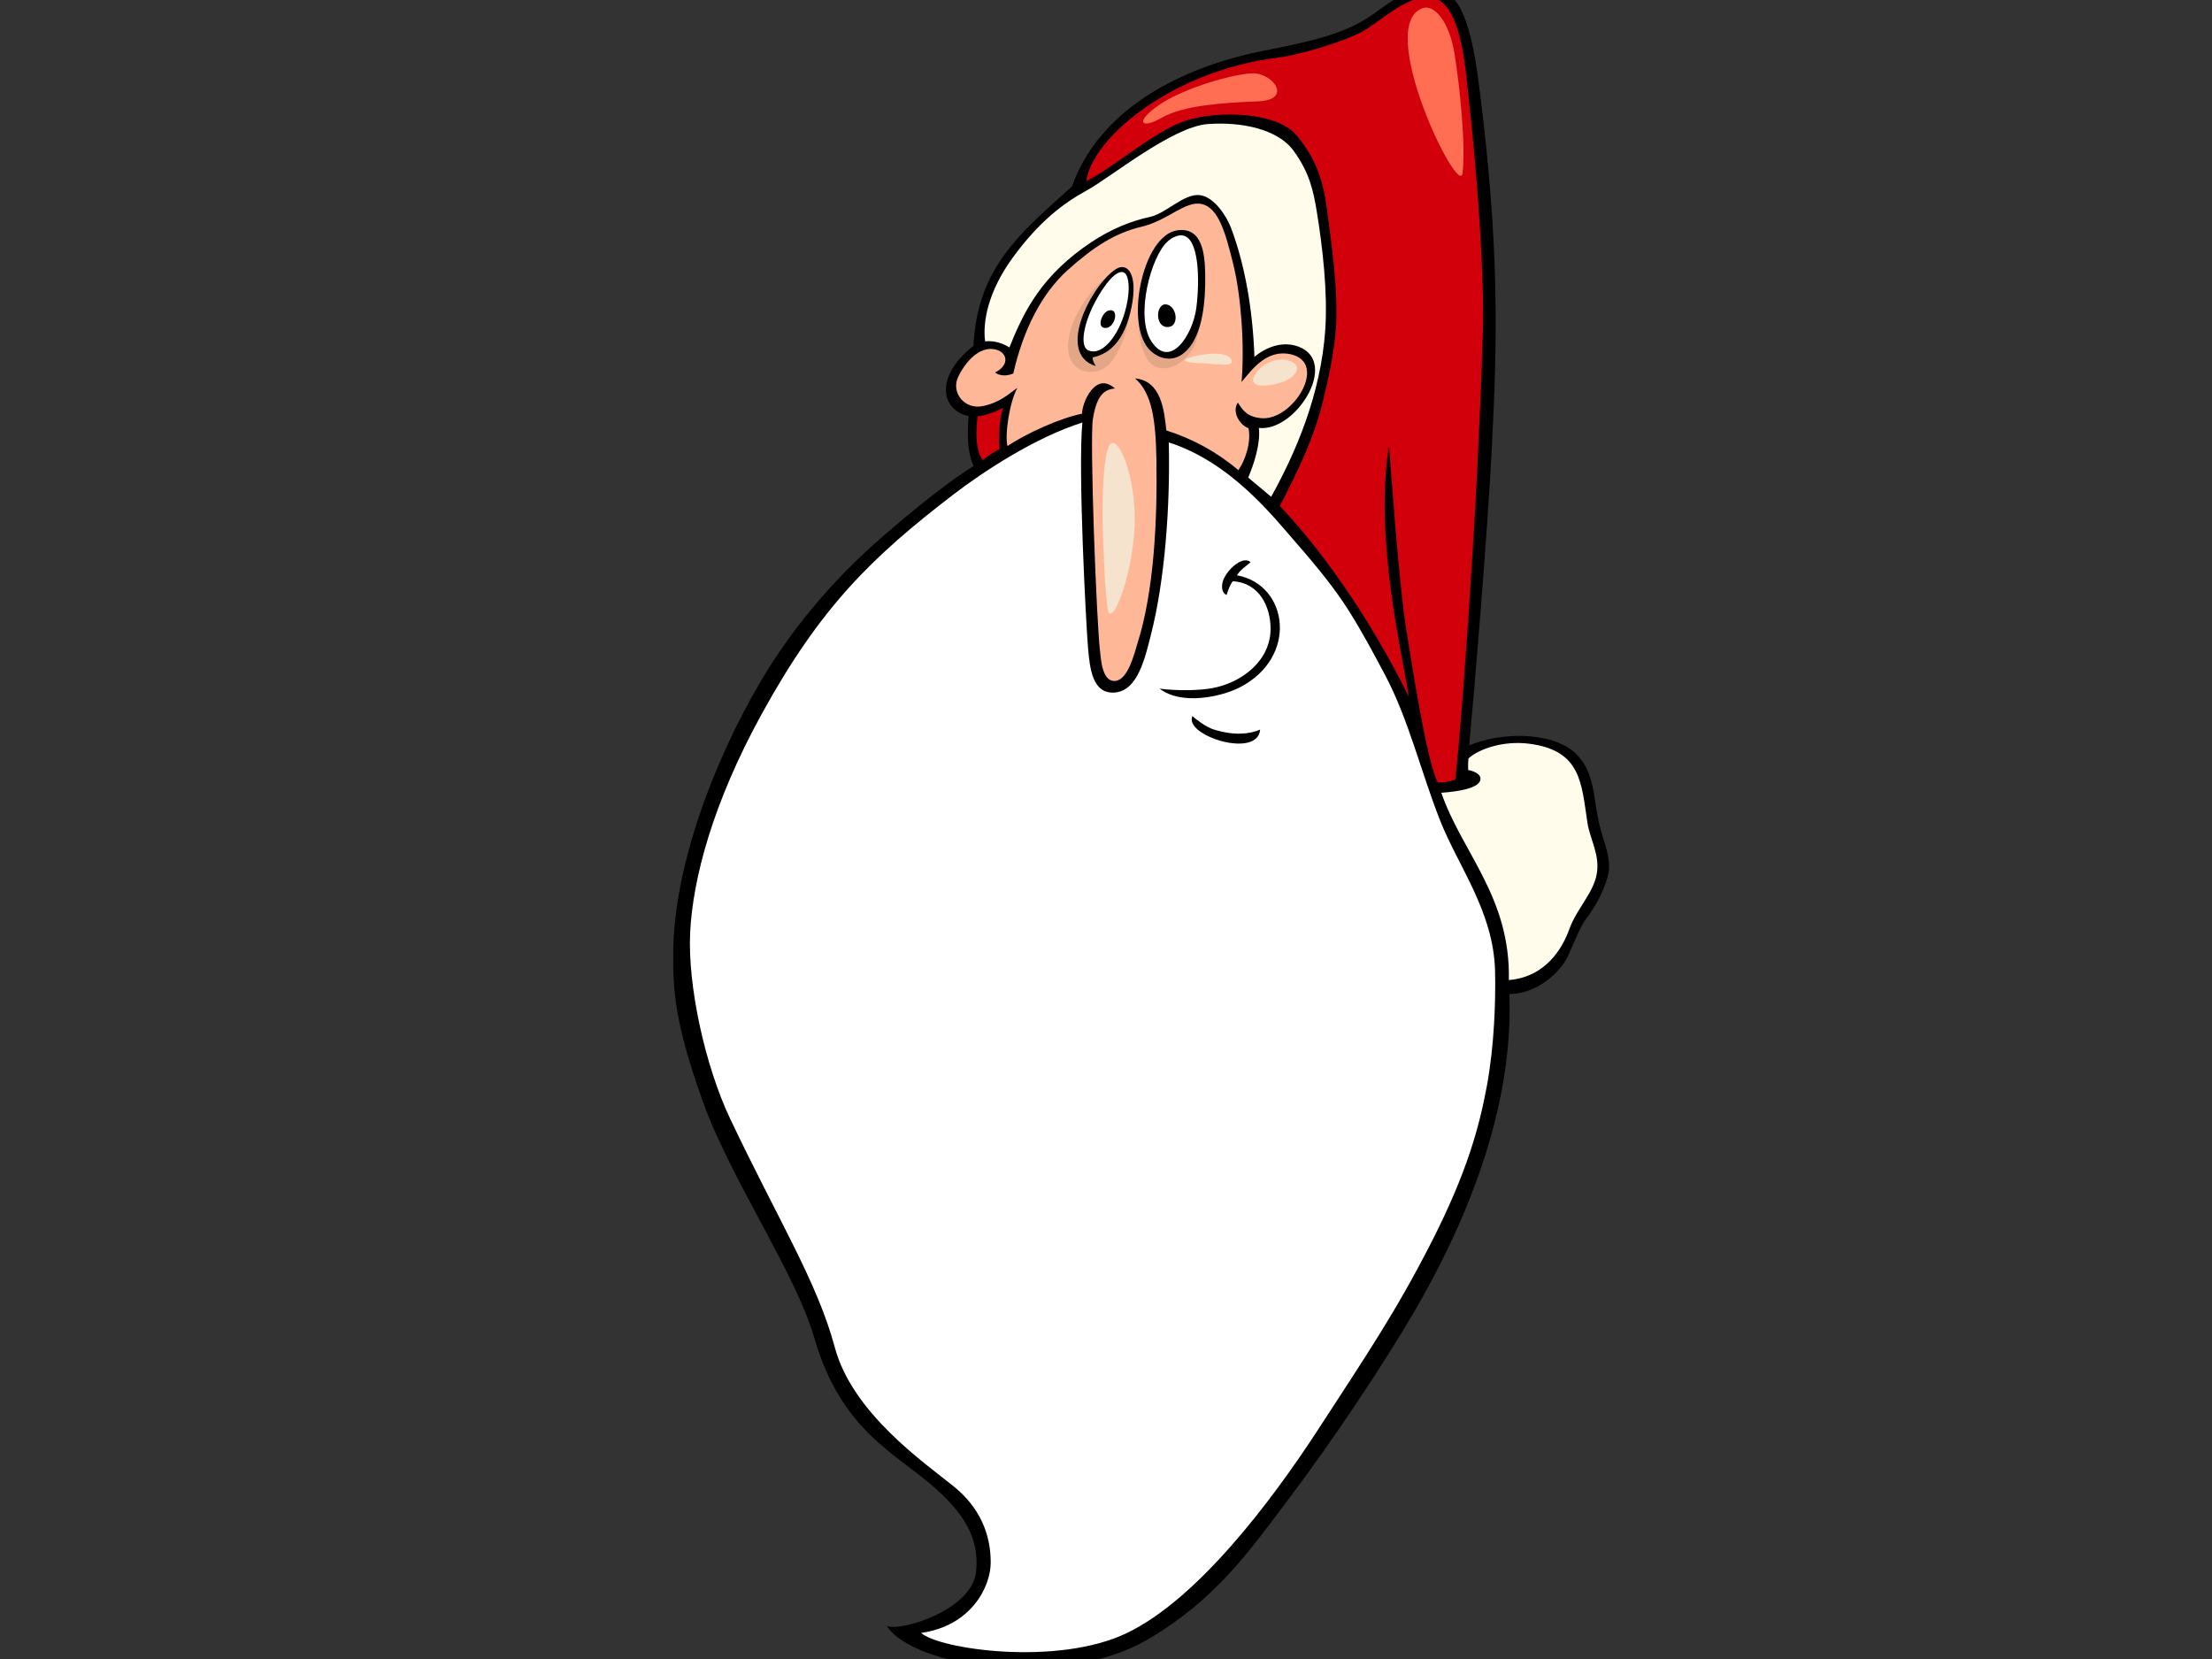 <?xml version="1.0" encoding="utf-8"?>
<!-- Generator: Adobe Illustrator 17.0.0, SVG Export Plug-In . SVG Version: 6.00 Build 0)  -->
<!DOCTYPE svg PUBLIC "-//W3C//DTD SVG 1.1//EN" "http://www.w3.org/Graphics/SVG/1.1/DTD/svg11.dtd">
<svg version="1.1" id="Layer_1" xmlns="http://www.w3.org/2000/svg" xmlns:xlink="http://www.w3.org/1999/xlink" x="0px" y="0px"
	 width="800px" height="600px" viewBox="0 0 800 600" enable-background="new 0 0 800 600" xml:space="preserve">
<rect x="0" y="0" width="800" height="600" fill="#333333" stroke="none"/>
<g>
	<path d="M578.504,298.498c-2.481-10.386-1.546-19.143-8.673-26.008c-8.22-7.911-26.921-7.872-38.487-2.88
		c1.735-18.178,6.614-76.224,8.241-108.403c2.03-40.129,2.591-72.55-4.422-128.439c-1.431-11.402-4.078-30.611-11.497-34.942
		c-10.304-6.008-19.593,2.065-27.023,7.288c-8.866,6.239-18.774,9.218-39.302,13.165c-20.528,3.944-57.814,16.08-69.666,49.167
		c-18.455,16.665-34.224,29.155-35.599,57.615c-14.351,11.348-11.653,23.323-1.734,25.43c-0.768,8.064-0.063,14.052,1.746,18.055
		c-2.153,1.385-11.833,7.288-32.33,25.019c-20.497,17.723-34.864,36.185-44.744,53.03c-17.332,29.551-31.314,67.348-31.528,97.86
		c-0.09,13.009,0.282,24.885,10.686,53.866c10.189,28.376,33.577,62.083,40.319,85.514c9.661,33.569,29.543,41.804,43.478,54.159
		c10.189,9.029,16.363,17.941,15.051,30.405c-1.485,14.091-27.607,21.807-32.328,19.634c9.673,15.056,63.541,22.973,94.386,4.909
		c24.341-14.253,36.566-31.666,50.617-50.318c17.238-22.88,34.895-49.584,45.814-68.292c17.466-29.931,36.007-71.981,34.372-114.813
		c10.787-0.213,18.834-8.496,21.271-13.923c2.439-5.424,4.351-10.486,6.683-13.56c2.337-3.074,6.056-8.906,7.746-15.553
		C583.035,310.778,579.871,304.2,578.504,298.498z"/>
	<path fill-rule="evenodd" clip-rule="evenodd" fill="#FFFCEB" d="M479.285,119.49c0.969-13.689-0.986-30.333-3.057-43.021
		c-1.211-7.408-2.624-14.027-8.383-21.942c-5.763-7.917-19.017-10.551-31.032-9.661c-12.819,0.944-35.202,19.326-43.837,24.04
		c-8.632,4.717-17.319,11.456-26.564,24.079c-9.249,12.625-11.022,23.632-10.136,30.473c3.48-0.389,6.71,0.857,8.806,2.206
		c5.349-13.554,12.033-26.392,29.693-38.139c7.075-4.711,14.516-7.675,21.079-9.059c5.847-1.231,12.302-8.519,18.018-7.899
		c5.268,0.572,9.754,7.663,11.344,11.855c5.093,13.449,7.877,29.826,8.466,46.656c3.989-3.422,10.168-5.952,16.079-3.665
		c14.655,5.664-1.215,30.872-14.47,29.353c0.632,5.748-1.77,13.012-3.857,17.956c2.607,2.241,5.219,4.324,8.292,6.952
		C468.485,163.975,477.62,142.918,479.285,119.49z"/>
	<path fill-rule="evenodd" clip-rule="evenodd" fill="#FFB897" d="M446.035,95.585c-2.845-11.519-5.366-20.498-11.464-21.807
		c-5.954-1.268-12.149,5.966-21.744,8.232c-9.591,2.266-17.444,7.339-26.774,15.751c-9.327,8.406-16.019,21.591-19.585,37.318
		c-1.936,0.83-4.609,1.136-6.599-0.359c5.667-2.814,4.444-7.824-0.593-8.466c-5.037-0.644-9.711,3.982-12.642,9.826
		c-2.931,5.841,2.236,12.176,8.801,10.794c6.563-1.387,9.419-4.531,12.543-6.599c-2.803,4.771-4.67,17.018-3.605,21.058
		c6.606-4.543,19.224-10.189,26.978-11.72c-0.094-3.713,4.78-15.58,11.882-9.098c-4.718,0.306-6.792,3.803-7.979,11.028
		c-1.184,7.225,1.299,73.704,2.607,84.177c0.333,2.673,0.71,10.959,5.469,10.545c4.756-0.41,6.985-10.222,8.117-13.797
		c6.002-19.029,7.146-44.933,6.781-66.302c-0.244-14.172-1.557-23.974-7.736-29.317c9.467,0.857,10.559,11.501,11.326,18.825
		c9.432,2.993,18.201,7.719,26.051,14.369c2.373-3.308,4.748-10.078,3.659-15.187c-3.138-1.07-6.166-6.018-3.815-9.23
		c1.811,2.955,3.527,5.184,8.464,5.616c11.385,1.01,24.275-19.91,10.751-23.081c-8.849-2.059-14.227,5.655-17.907,9.982
		C450.163,125.336,448.885,107.107,446.035,95.585z"/>
	<path fill-rule="evenodd" clip-rule="evenodd" fill="#D2000A" d="M353.553,150.541c-0.703,5.712-0.743,12.628,1.936,15.886
		c1.425-1.493,6.047-4.09,6.047-4.09s-0.96-8.283,1.289-14.888C359.724,149.145,355.596,150.532,353.553,150.541z"/>
	<path fill-rule="evenodd" clip-rule="evenodd" fill="#FFFFFF" d="M540.707,351.156c-0.559-21.618-13.283-37.621-20.009-54.756
		c-6.918-17.638-11.211-36.059-19.775-52.286c-4.282-8.103-8.481-15.892-13.129-23.264c-4.652-7.375-10.768-15.085-19.017-24.516
		c-8.243-9.44-23.61-29.173-46.067-36.32c0.544,22.766-1.366,49.695-6.507,69.736c-2.03,7.926-4.666,20.222-13.184,20.725
		c-7.841,0.465-8.864-8.442-9.523-16.248c-0.743-8.816-3.677-64.753-2.035-81.412c-17.156,5.385-36.188,18.004-46.576,25.969
		c-29.868,22.892-48.226,40.938-69.4,79.44c-17.803,32.376-24.94,59.757-25.878,79.011c-0.942,19.254,5.379,48.25,14.48,67.411
		c17.517,36.884,31.522,59.071,37.839,82.667c6.319,23.599,32.002,41.43,42.92,50.198c9.66,7.765,13.46,17.522,13.46,27.549
		c0,8.894-7.143,22.97-25.165,25.505c6.366,5.859,49.239,12.191,74.507,0c25.268-12.193,51.744-46.913,69.117-73.638
		c17.373-26.725,28.244-42.754,41.064-67.932c12.817-25.178,17.185-41.585,19.886-56.072
		C540.418,378.453,540.981,361.887,540.707,351.156z"/>
	<path fill-rule="evenodd" clip-rule="evenodd" fill="#D2000A" d="M530.954,33.424c-0.979-8.696-2.465-30.752-11.869-33.974
		c-8.529-2.922-19.47,8.199-26.474,12.026c-5.848,3.197-21.506,8.244-30.45,9.362c-39.096,4.867-67.487,29.691-69.288,44.699
		c11.05-5.706,24.557-18.172,36.163-21.939c11.504-3.734,32.862-3.168,39.921,5.385c7.062,8.553,9.613,16.278,11.032,27.225
		c1.416,10.941,4.038,28.723,3.181,42.194c-0.55,8.592-2.715,18.621-4.885,27.363c-2.971,11.966-7.865,22.583-15.421,37.258
		c13.899,14.498,32.105,39.365,46.654,69.008c-2.465-16.335-12.538-57.108-7.19-90.821c0.712,8.205,3.565,50.117,6.319,66.77
		c1.753,10.56,7.035,46.317,11.316,55.02c2.504-0.009,4.628-0.354,6.371-1.046c2.851-25.595,6.938-91.166,7.885-111.061
		s1.519-31.702,2.087-51.112C536.871,100.37,534.516,65.108,530.954,33.424z"/>
	<path fill-rule="evenodd" clip-rule="evenodd" fill="#FFFCEB" d="M567.614,335.921c2.511-7.003,8.558-12.871,9.829-19.607
		c1.343-7.132-2.356-12.466-3.338-18.852c-2.188-14.186-2.179-26.086-21.095-28.487c-9.245-1.172-18.046,1.834-21.903,5.295
		c-0.255,2.191-0.114,4.214-0.114,4.214s4.724,0.767,4.426,3.419c-0.367,3.243-8.4,4.423-14.146,4.81
		c7.466,21.642,25.061,37.726,24.423,67.744C559.108,353.296,565.103,342.927,567.614,335.921z"/>
	<path fill-rule="evenodd" clip-rule="evenodd" d="M442.917,208.68c1.825-3.344,4.699-5.304,6.325-5.835
		c1.48-0.473,2.77,0.057,3.01,0.536c-1.806,1.51-3.963,2.97-4.879,4.687c18.638,3.395,22.326,29.772,0.813,40.626
		c-6.512,3.285-20.842,6.5-28.818,0.357c6.209,0.818,14.237,0.731,19.145-0.189c10.479-1.957,21.137-9.814,21.013-21.768
		c-0.081-7.312-3.803-16.338-13.71-16.884c-0.947,1.31-1.702,3.272-2.204,4.978C441.672,214.338,441.438,211.398,442.917,208.68z"/>
	<path fill-rule="evenodd" clip-rule="evenodd" d="M455.749,263.871c-0.889,10.731-27.794,2.1-24.486-4.909
		c1.302,1.286,5.109,4.055,7.58,4.828C446.639,266.22,451.997,265.441,455.749,263.871z"/>
	<path fill-rule="evenodd" clip-rule="evenodd" fill="#FF6D53" d="M514.666,2.912c3.852-1.256,9.437,4.459,11.384,16.53
		c1.948,12.074,4.091,33.464,2.914,43.147C527.791,72.27,496.745,8.764,514.666,2.912z"/>
	<path fill-rule="evenodd" clip-rule="evenodd" fill="#FF6D53" d="M419.892,37.506c8.728-5.733,25.805-10.74,33.097-10.983
		c7.292-0.243,14.765,9.61,1.997,10.129c-12.767,0.524-26.912,1.411-34.775,5.91C412.344,47.062,410.154,43.915,419.892,37.506z"/>
	<path fill-rule="evenodd" clip-rule="evenodd" fill="#F5E3CE" d="M398.832,189.897c-0.204-8.876,0.051-28.262,3.241-29.643
		c3.182-1.385,9.754,15.052,8.035,33.587c-1.721,18.541-8.415,32.85-9.45,26.635C399.622,214.263,399.058,199.4,398.832,189.897z"/>
	<path fill-rule="evenodd" clip-rule="evenodd" fill="#F5E3CE" d="M454.589,134.476c2.068-2.697,7.177-5.637,11.967-3.887
		c4.793,1.747,2.257,6.029-3.359,7.779C457.579,140.11,450.068,140.371,454.589,134.476z"/>
	<path fill-rule="evenodd" clip-rule="evenodd" fill="#F5E3CE" d="M430.522,129.256c4.481-1.397,13.139-2.427,14.751,0.704
		c1.606,3.125-6.095,1.528-9.243,1.465C432.884,131.362,424.905,130.994,430.522,129.256z"/>
	<path fill-rule="evenodd" clip-rule="evenodd" fill="#E3A788" d="M399.096,101.183c-4.344,3.35-13.487,14.998-12.799,25.124
		c0.563,8.202,7.971,9.446,12.393,7.264c4.414-2.188,7.335-9.49,8.615-14.069C410.528,108.012,408.988,93.535,399.096,101.183z"/>
	<path fill-rule="evenodd" clip-rule="evenodd" d="M409.219,111.156c-2.447,11.99-7.863,16.853-14.041,18.1
		c-0.083,1.094,0.428,1.951,1.115,3.132c-14.823-4.546-1.077-29.898,7.373-35.118C407.771,94.731,411.657,99.169,409.219,111.156z"
		/>
	<path fill-rule="evenodd" clip-rule="evenodd" fill="#FFFFFF" d="M395.823,109.645c-3.753,7.228-5.517,15.61-2.201,17.084
		c4.574,2.032,10.084-4.318,12.754-12.418c2.669-8.1,2.267-15.316-0.24-15.895C403.633,97.844,399.586,102.417,395.823,109.645z"/>
	<path fill-rule="evenodd" clip-rule="evenodd" d="M400.979,112.297c3.953-1.04,2.42,6.107-1.002,6.317
		C396.33,118.839,398.465,112.951,400.979,112.297z"/>
	<path fill-rule="evenodd" clip-rule="evenodd" fill="#E3A788" d="M411.911,110.514c-0.752,7.204,0.157,20.641,6.891,22.421
		c5.682,1.51,11.954-3.473,14.082-10.24c1.504-4.792,3.364-16.857,1.888-24.726C433.294,90.107,414.213,88.483,411.911,110.514z"/>
	<path fill-rule="evenodd" clip-rule="evenodd" d="M425.726,83.304c9.213-1.378,10.012,8.849,10.147,15.628
		c0.228,11.279-1.284,20.168-4.917,25.622c-4.266,6.392-10.231,6.377-14.655,2.484C406.396,118.321,413.074,85.204,425.726,83.304z"
		/>
	<path fill-rule="evenodd" clip-rule="evenodd" fill="#FFFFFF" d="M422.355,87.257c-6.131,5.394-11.84,27.129-5.984,36.143
		c6.807,10.476,15.048-2.317,16.309-12.116c1.197-9.322,1.214-25.814-5.337-26.167C425.847,85.033,423.879,85.911,422.355,87.257z"
		/>
	<path fill-rule="evenodd" clip-rule="evenodd" d="M421.974,110.128c3.902,0.8,4.603,8.424,0.063,8.151
		C417.497,118.015,418.067,109.337,421.974,110.128z"/>
</g>
</svg>
